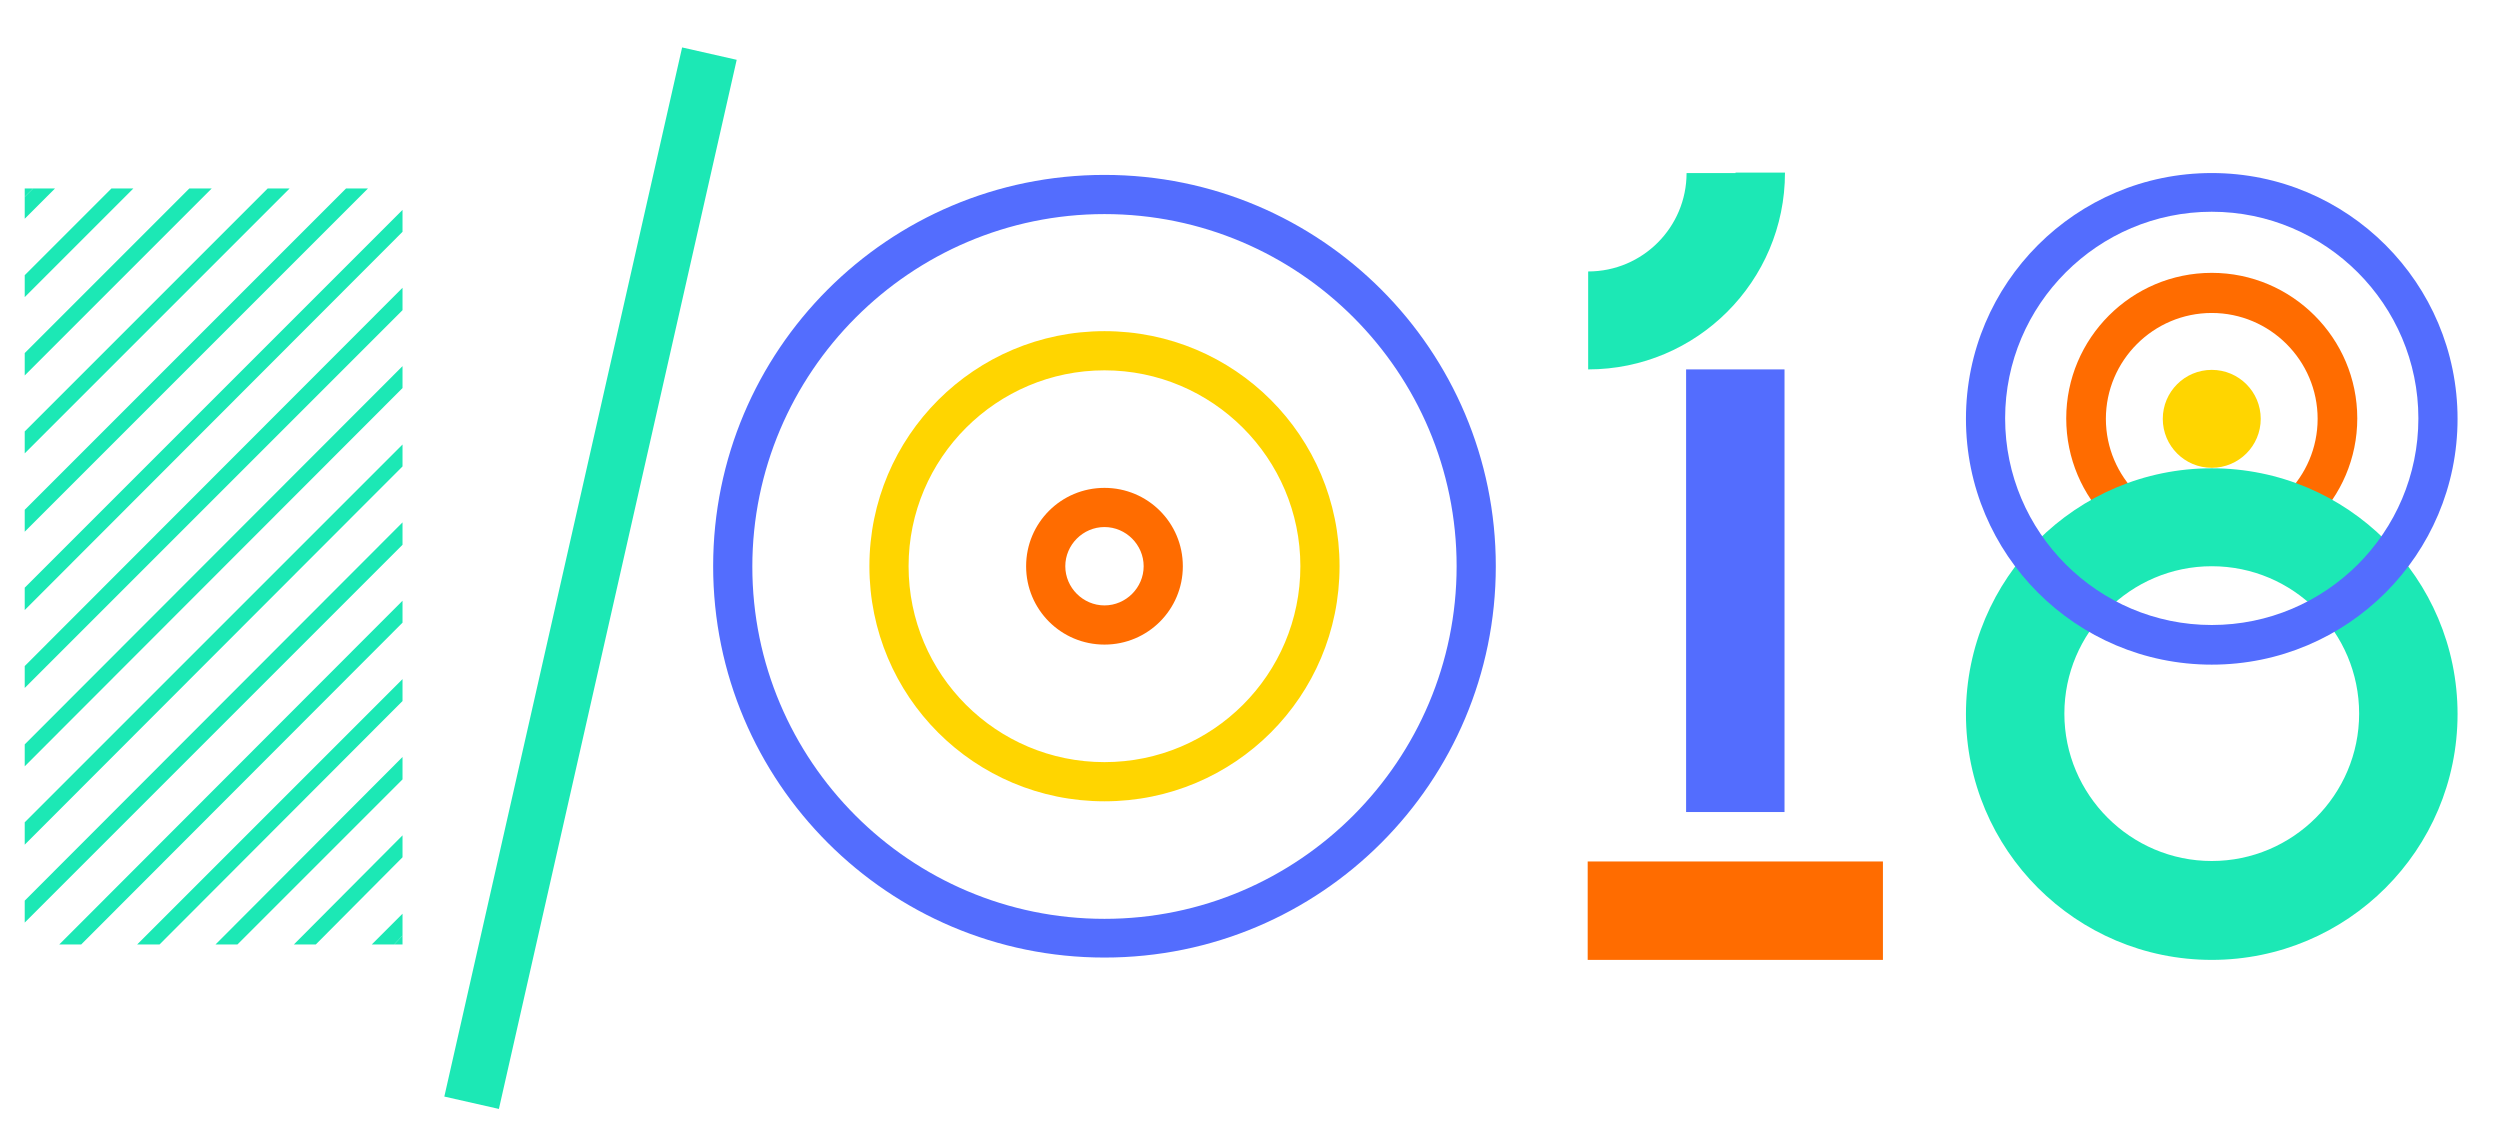 <svg xmlns="http://www.w3.org/2000/svg" xmlns:xlink="http://www.w3.org/1999/xlink" id="Layer_1" x="0" y="0" version="1.1" viewBox="0 0 536 242" xml:space="preserve" style="enable-background:new 0 0 536 242"><style type="text/css">.st0{fill:#1ce8b5}.st1{fill:#ffd500}.st2{fill:#536dfe}.st3{fill:#ff6c00}</style><g><polygon points="86.3 202.5 86.3 200.6 84.5 202.5" class="st0"/><polygon points="5.3 40.4 5.3 42.2 7.1 40.4" class="st0"/><polygon points="86.3 45 5.3 126 5.3 130.8 86.3 49.7" class="st0"/><polygon points="86.3 61.7 5.3 142.8 5.3 147.5 86.3 66.5" class="st0"/><polygon points="86.3 78.5 5.3 159.6 5.3 164.3 86.3 83.2" class="st0"/><polygon points="86.3 95.3 5.3 176.3 5.3 181.1 86.3 100" class="st0"/><polygon points="86.3 112 5.3 193.1 5.3 197.8 86.3 116.8" class="st0"/><polygon points="86.3 128.8 12.7 202.5 17.4 202.5 86.3 133.5" class="st0"/><polygon points="86.3 145.6 29.4 202.5 34.2 202.5 86.3 150.3" class="st0"/><polygon points="86.3 162.3 46.2 202.5 50.9 202.5 86.3 167.1" class="st0"/><polygon points="67.7 202.5 86.3 183.8 86.3 179.1 63 202.5" class="st0"/><polygon points="23.9 40.4 5.3 59 5.3 63.7 28.6 40.4" class="st0"/><polygon points="84.5 202.5 86.3 200.6 86.3 195.9 79.7 202.5" class="st0"/><polygon points="7.1 40.4 5.3 42.2 5.3 46.9 11.8 40.4" class="st0"/><polygon points="74.2 40.4 5.3 109.3 5.3 114 78.9 40.4" class="st0"/><polygon points="57.4 40.4 5.3 92.5 5.3 97.2 62.1 40.4" class="st0"/><polygon points="40.6 40.4 5.3 75.7 5.3 80.5 45.4 40.4" class="st0"/><rect id="XMLID_1242_" width="12" height="230.7" x="120.7" y="8.6" class="st0" transform="matrix(0.975 0.221 -0.221 0.975 30.466 -24.889)"/><path d="M236.8,79.4c23.1,0,42,18.8,42,42s-18.8,42-42,42s-42-18.8-42-42S213.7,79.4,236.8,79.4 M236.8,71 c-27.8,0-50.4,22.5-50.4,50.4s22.5,50.4,50.4,50.4s50.4-22.5,50.4-50.4S264.7,71,236.8,71L236.8,71z" class="st1"/><path d="M236.8,45.9c41.7,0,75.5,33.9,75.5,75.5S278.5,197,236.8,197s-75.5-33.9-75.5-75.5S195.2,45.9,236.8,45.9 M236.8,37.5c-46.4,0-83.9,37.6-83.9,83.9s37.6,83.9,83.9,83.9c46.4,0,83.9-37.6,83.9-83.9S283.2,37.5,236.8,37.5L236.8,37.5z" class="st2"/><path d="M236.8,113c4.6,0,8.4,3.8,8.4,8.4c0,4.6-3.8,8.4-8.4,8.4c-4.6,0-8.4-3.8-8.4-8.4 C228.4,116.8,232.2,113,236.8,113 M236.8,104.6c-9.3,0-16.8,7.5-16.8,16.8s7.5,16.8,16.8,16.8c9.3,0,16.8-7.5,16.8-16.8 S246.1,104.6,236.8,104.6L236.8,104.6z" class="st3"/><path d="M474.2,112.5c-12.5,0-22.7-10.2-22.7-22.7s10.2-22.7,22.7-22.7s22.7,10.2,22.7,22.7S486.7,112.5,474.2,112.5 M474.2,120.9c17.2,0,31.2-14,31.2-31.2c0-17.2-14-31.2-31.2-31.2c-17.2,0-31.2,14-31.2,31.2C443,107,457,120.9,474.2,120.9 L474.2,120.9z" class="st3"/><circle cx="474.2" cy="89.8" r="10.5" class="st1"/><path d="M474.2,205.8c-29.1,0-52.7-23.6-52.7-52.7s23.6-52.7,52.7-52.7s52.7,23.6,52.7,52.7S503.3,205.8,474.2,205.8z M474.2,121.4c-17.4,0-31.6,14.2-31.6,31.6s14.2,31.6,31.6,31.6c17.4,0,31.6-14.2,31.6-31.6S491.7,121.4,474.2,121.4z" class="st0"/><rect width="63.3" height="21.1" x="340.4" y="184.7" class="st3"/><rect width="21.1" height="94.9" x="361.5" y="79.2" class="st2"/><path d="M372.1,37.1h-10.5c0,11.6-9.4,21.1-21.1,21.1v10.5v10.5c23.3,0,42.2-18.9,42.2-42.2H372.1z" class="st0"/><path d="M474.2,134c-24.4,0-44.3-19.9-44.3-44.3c0-24.4,19.9-44.3,44.3-44.3c24.4,0,44.3,19.9,44.3,44.3 C518.5,114.2,498.6,134,474.2,134 M474.2,142.5c29.1,0,52.7-23.6,52.7-52.7c0-29.1-23.6-52.7-52.7-52.7 c-29.1,0-52.7,23.6-52.7,52.7C421.5,118.9,445.1,142.5,474.2,142.5L474.2,142.5z" class="st2"/></g></svg>